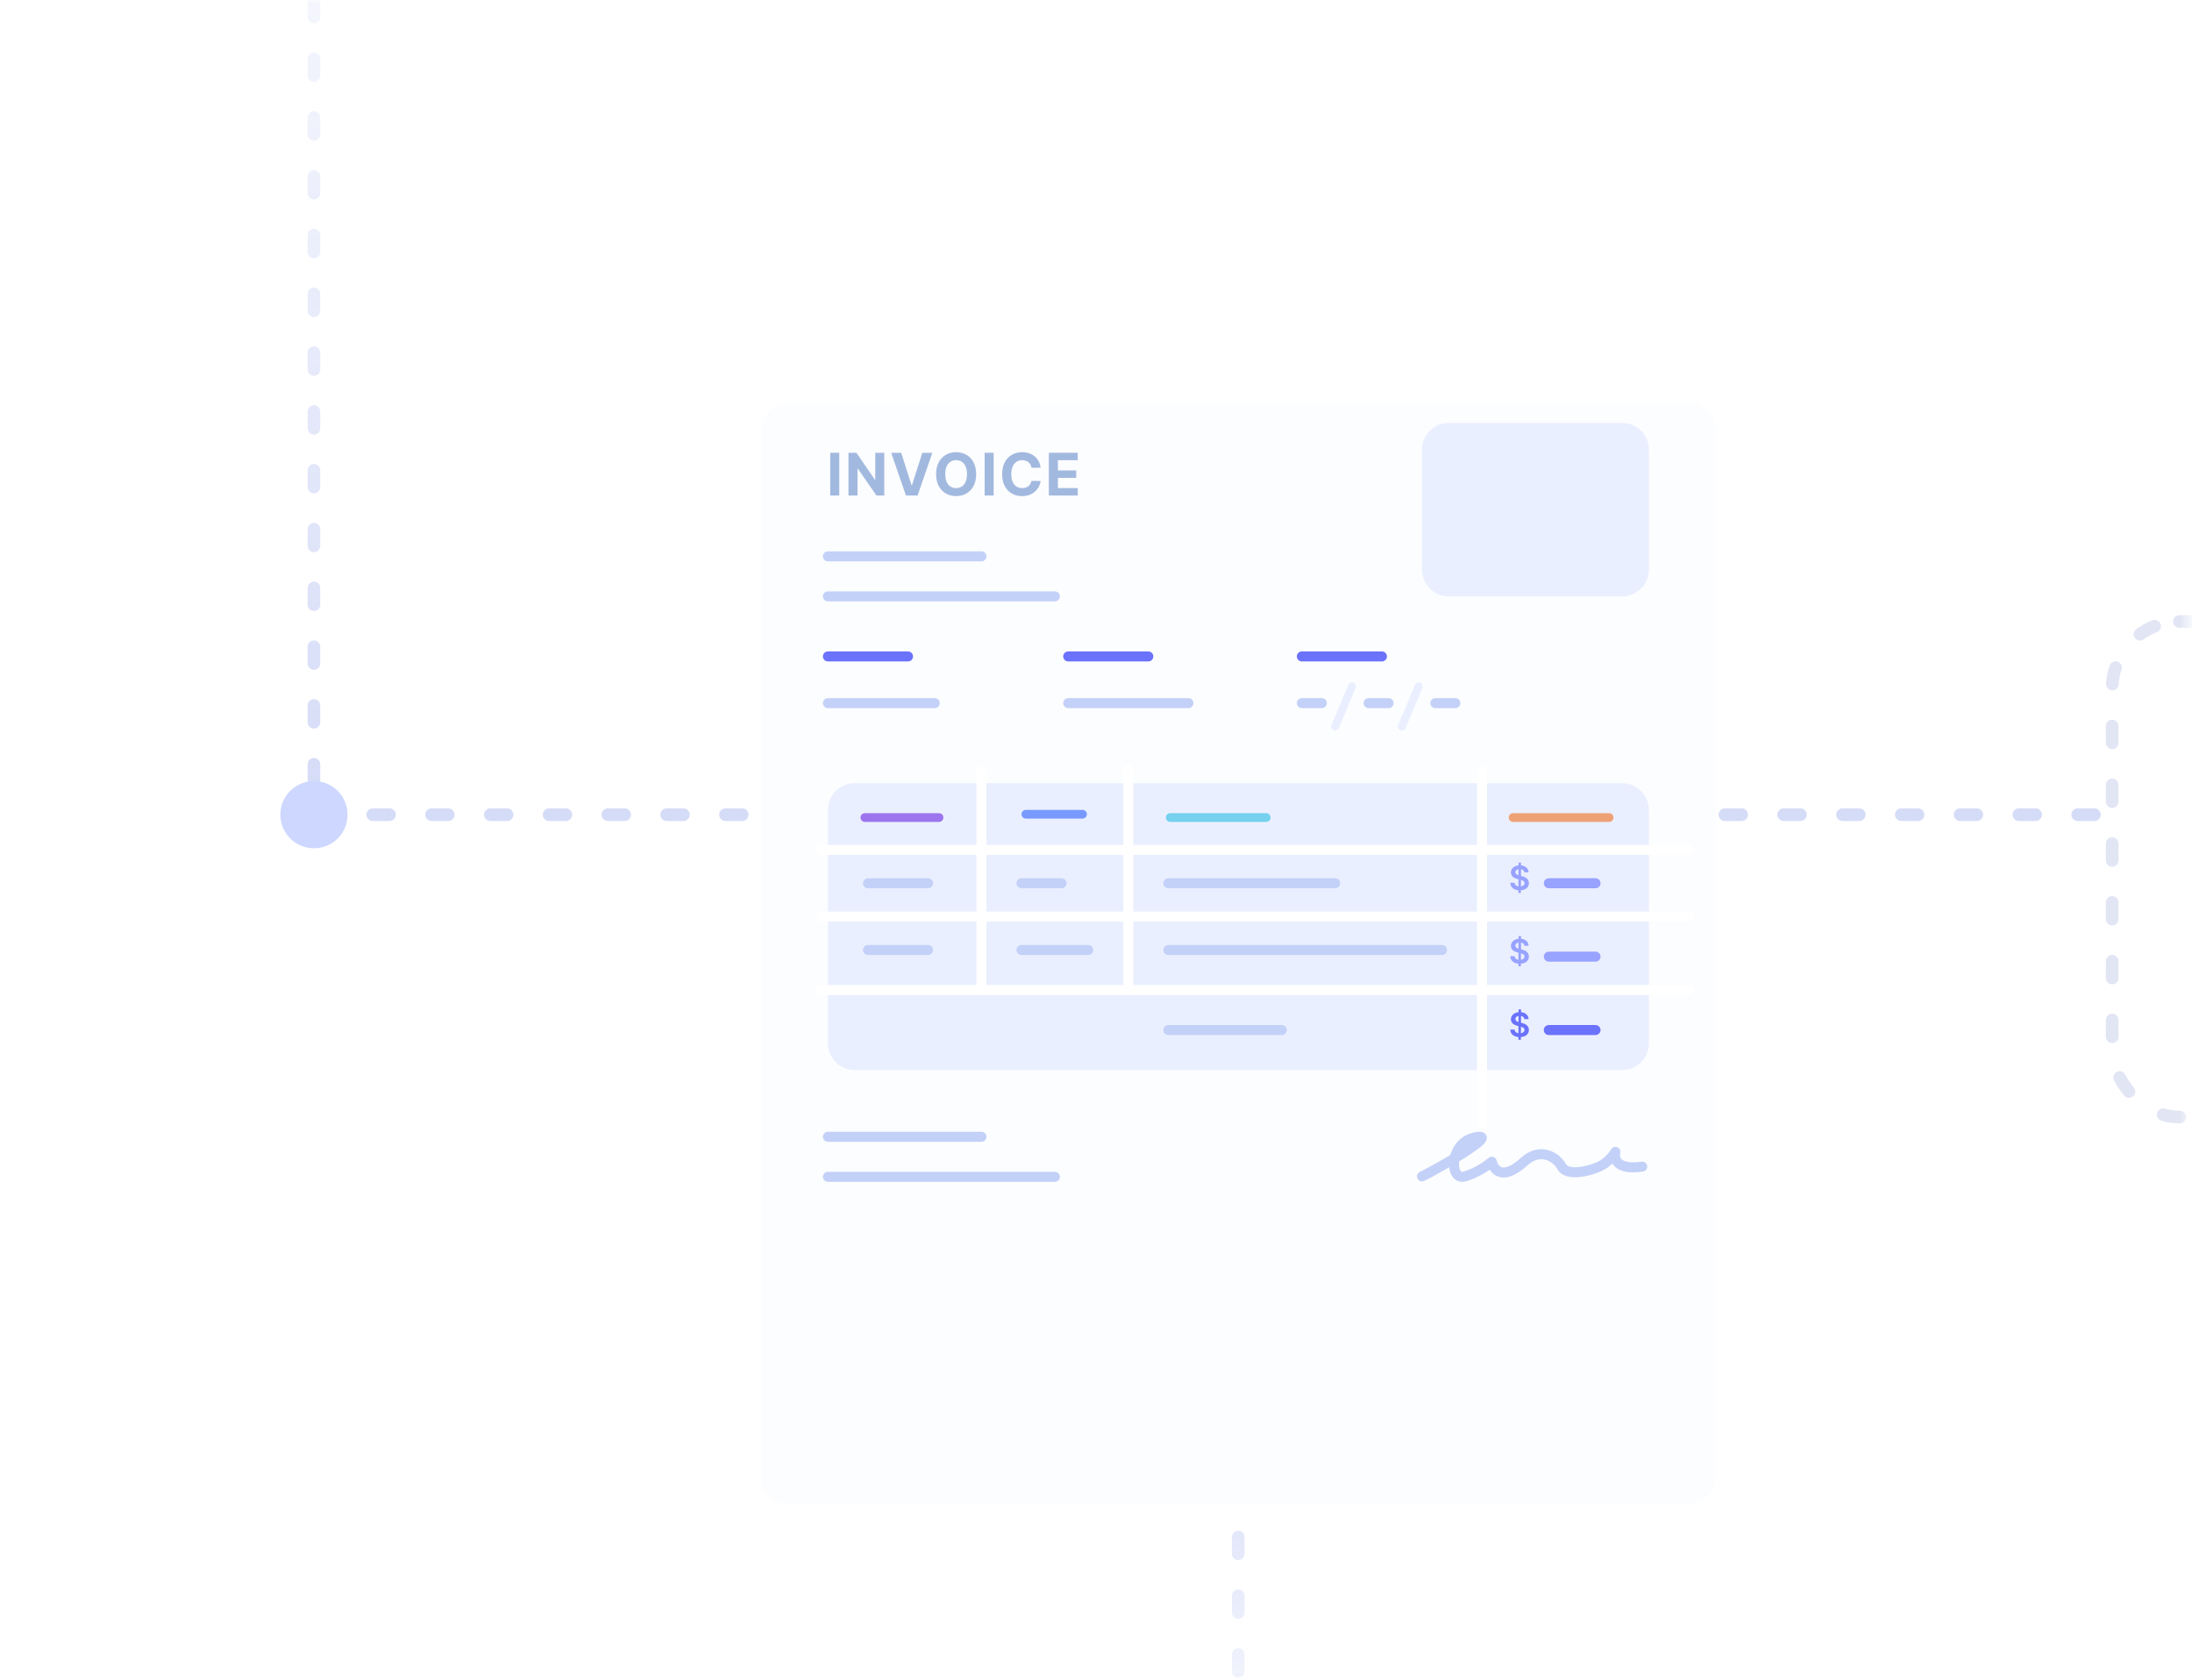 <svg width="261" height="200" viewBox="0 0 261 200" fill="none" xmlns="http://www.w3.org/2000/svg">
<mask id="mask0_207_4913" style="mask-type:alpha" maskUnits="userSpaceOnUse" x="0" y="0" width="261" height="200">
<rect x="0.36" width="260.14" height="200" rx="12" fill="#F8FAFF"/>
</mask>
<g mask="url(#mask0_207_4913)">
<path d="M37.38 -35L37.38 96" stroke="url(#paint0_linear_207_4913)" stroke-opacity="0.2" stroke-width="1.5" stroke-linecap="round" stroke-dasharray="2 5"/>
<path d="M147.439 220L147.439 164" stroke="url(#paint1_linear_207_4913)" stroke-opacity="0.2" stroke-width="1.5" stroke-linecap="round" stroke-dasharray="2 5"/>
<path d="M37.38 97L250.495 97" stroke="#2F50D7" stroke-opacity="0.2" stroke-width="1.5" stroke-linecap="round" stroke-dasharray="2 5"/>
<rect x="251.495" y="74" width="87.047" height="59" rx="8" stroke="#6A7DCB" stroke-opacity="0.2" stroke-width="1.5" stroke-linecap="round" stroke-dasharray="2 5"/>
<ellipse cx="37.381" cy="97" rx="4.002" ry="4" fill="#CDD7FF"/>
<g filter="url(#filter0_d_207_4913)">
<path d="M90.63 47.177C90.63 45.422 92.054 44 93.809 44H201.106C202.862 44 204.285 45.422 204.285 47.177V171.892C204.285 173.647 202.862 175.07 201.106 175.07H93.809C92.054 175.07 90.63 173.647 90.63 171.892V47.177Z" fill="#FCFDFF"/>
</g>
<path d="M99.931 53.909V59H98.855V53.909H99.931Z" fill="#A2B9DF"/>
<path d="M105.288 53.909V59H104.358L102.142 55.796H102.105V59H101.028V53.909H101.973L104.171 57.111H104.216V53.909H105.288Z" fill="#A2B9DF"/>
<path d="M107.308 53.909L108.539 57.777H108.587L109.82 53.909H111.014L109.258 59H107.87L106.112 53.909H107.308Z" fill="#A2B9DF"/>
<path d="M116.231 56.454C116.231 57.01 116.125 57.482 115.915 57.871C115.706 58.261 115.421 58.558 115.059 58.764C114.699 58.968 114.295 59.069 113.846 59.069C113.393 59.069 112.987 58.967 112.627 58.761C112.267 58.556 111.983 58.258 111.774 57.869C111.565 57.479 111.46 57.008 111.46 56.454C111.46 55.899 111.565 55.427 111.774 55.037C111.983 54.648 112.267 54.351 112.627 54.148C112.987 53.942 113.393 53.839 113.846 53.839C114.295 53.839 114.699 53.942 115.059 54.148C115.421 54.351 115.706 54.648 115.915 55.037C116.125 55.427 116.231 55.899 116.231 56.454ZM115.139 56.454C115.139 56.095 115.085 55.791 114.977 55.544C114.871 55.298 114.721 55.11 114.527 54.983C114.333 54.855 114.106 54.791 113.846 54.791C113.585 54.791 113.358 54.855 113.164 54.983C112.97 55.11 112.819 55.298 112.711 55.544C112.605 55.791 112.552 56.095 112.552 56.454C112.552 56.814 112.605 57.117 112.711 57.364C112.819 57.611 112.97 57.798 113.164 57.926C113.358 58.053 113.585 58.117 113.846 58.117C114.106 58.117 114.333 58.053 114.527 57.926C114.721 57.798 114.871 57.611 114.977 57.364C115.085 57.117 115.139 56.814 115.139 56.454Z" fill="#A2B9DF"/>
<path d="M118.315 53.909V59H117.239V53.909H118.315Z" fill="#A2B9DF"/>
<path d="M123.906 55.691H122.817C122.797 55.55 122.756 55.425 122.695 55.316C122.633 55.205 122.555 55.11 122.458 55.032C122.362 54.955 122.251 54.895 122.125 54.853C122.001 54.812 121.866 54.791 121.72 54.791C121.456 54.791 121.226 54.857 121.031 54.988C120.835 55.117 120.683 55.306 120.576 55.554C120.468 55.801 120.414 56.101 120.414 56.454C120.414 56.817 120.468 57.122 120.576 57.369C120.685 57.616 120.838 57.803 121.033 57.928C121.229 58.054 121.455 58.117 121.712 58.117C121.856 58.117 121.99 58.098 122.113 58.06C122.237 58.022 122.347 57.967 122.443 57.894C122.54 57.819 122.619 57.729 122.682 57.623C122.747 57.517 122.792 57.396 122.817 57.26L123.906 57.265C123.878 57.498 123.807 57.724 123.694 57.941C123.583 58.156 123.433 58.349 123.244 58.52C123.057 58.689 122.833 58.823 122.573 58.923C122.314 59.02 122.021 59.069 121.695 59.069C121.241 59.069 120.834 58.967 120.476 58.761C120.12 58.556 119.838 58.258 119.631 57.869C119.425 57.479 119.322 57.008 119.322 56.454C119.322 55.899 119.427 55.427 119.635 55.037C119.844 54.648 120.128 54.351 120.486 54.148C120.844 53.942 121.247 53.839 121.695 53.839C121.99 53.839 122.264 53.881 122.516 53.964C122.769 54.046 122.994 54.167 123.19 54.327C123.385 54.484 123.544 54.677 123.667 54.906C123.791 55.134 123.871 55.396 123.906 55.691Z" fill="#A2B9DF"/>
<path d="M124.888 59V53.909H128.32V54.796H125.965V56.009H128.144V56.897H125.965V58.112H128.33V59H124.888Z" fill="#A2B9DF"/>
<path fill-rule="evenodd" clip-rule="evenodd" d="M97.982 66.242C97.982 65.913 98.249 65.646 98.579 65.646H116.859C117.188 65.646 117.455 65.913 117.455 66.242C117.455 66.571 117.188 66.838 116.859 66.838H98.579C98.249 66.838 97.982 66.571 97.982 66.242Z" fill="#C3D1F8"/>
<path fill-rule="evenodd" clip-rule="evenodd" d="M97.982 135.352C97.982 135.023 98.249 134.756 98.579 134.756H116.859C117.188 134.756 117.455 135.023 117.455 135.352C117.455 135.681 117.188 135.948 116.859 135.948H98.579C98.249 135.948 97.982 135.681 97.982 135.352Z" fill="#C3D1F8"/>
<path fill-rule="evenodd" clip-rule="evenodd" d="M97.982 71.008C97.982 70.679 98.249 70.412 98.579 70.412H125.601C125.931 70.412 126.198 70.679 126.198 71.008C126.198 71.338 125.931 71.605 125.601 71.605H98.579C98.249 71.605 97.982 71.338 97.982 71.008Z" fill="#C3D1F8"/>
<path fill-rule="evenodd" clip-rule="evenodd" d="M97.982 140.118C97.982 139.789 98.249 139.522 98.579 139.522H125.601C125.931 139.522 126.198 139.789 126.198 140.118C126.198 140.447 125.931 140.714 125.601 140.714H98.579C98.249 140.714 97.982 140.447 97.982 140.118Z" fill="#C3D1F8"/>
<path fill-rule="evenodd" clip-rule="evenodd" d="M97.982 83.718C97.982 83.389 98.249 83.122 98.579 83.122H111.295C111.624 83.122 111.891 83.389 111.891 83.718C111.891 84.047 111.624 84.314 111.295 84.314H98.579C98.249 84.314 97.982 84.047 97.982 83.718Z" fill="#C3D1F8"/>
<path fill-rule="evenodd" clip-rule="evenodd" d="M126.595 83.718C126.595 83.389 126.862 83.122 127.191 83.122H141.498C141.827 83.122 142.094 83.389 142.094 83.718C142.094 84.047 141.827 84.314 141.498 84.314H127.191C126.862 84.314 126.595 84.047 126.595 83.718Z" fill="#C3D1F8"/>
<path fill-rule="evenodd" clip-rule="evenodd" d="M154.412 83.718C154.412 83.389 154.679 83.122 155.008 83.122H157.393C157.722 83.122 157.989 83.389 157.989 83.718C157.989 84.047 157.722 84.314 157.393 84.314H155.008C154.679 84.314 154.412 84.047 154.412 83.718Z" fill="#C3D1F8"/>
<path fill-rule="evenodd" clip-rule="evenodd" d="M162.36 83.718C162.36 83.389 162.627 83.122 162.956 83.122H165.34C165.67 83.122 165.936 83.389 165.936 83.718C165.936 84.047 165.67 84.314 165.34 84.314H162.956C162.627 84.314 162.36 84.047 162.36 83.718Z" fill="#C3D1F8"/>
<path fill-rule="evenodd" clip-rule="evenodd" d="M170.308 83.718C170.308 83.389 170.575 83.122 170.904 83.122H173.289C173.618 83.122 173.885 83.389 173.885 83.718C173.885 84.047 173.618 84.314 173.289 84.314H170.904C170.575 84.314 170.308 84.047 170.308 83.718Z" fill="#C3D1F8"/>
<path fill-rule="evenodd" clip-rule="evenodd" d="M97.982 78.158C97.982 77.829 98.249 77.562 98.579 77.562H108.116C108.445 77.562 108.712 77.829 108.712 78.158C108.712 78.487 108.445 78.754 108.116 78.754H98.579C98.249 78.754 97.982 78.487 97.982 78.158Z" fill="#6B72FB"/>
<path fill-rule="evenodd" clip-rule="evenodd" d="M126.595 78.158C126.595 77.829 126.862 77.562 127.191 77.562H136.729C137.058 77.562 137.325 77.829 137.325 78.158C137.325 78.487 137.058 78.754 136.729 78.754H127.191C126.862 78.754 126.595 78.487 126.595 78.158Z" fill="#6B72FB"/>
<path fill-rule="evenodd" clip-rule="evenodd" d="M154.412 78.158C154.412 77.829 154.679 77.562 155.008 77.562H164.546C164.875 77.562 165.142 77.829 165.142 78.158C165.142 78.487 164.875 78.754 164.546 78.754H155.008C154.679 78.754 154.412 78.487 154.412 78.158Z" fill="#6B72FB"/>
<path d="M169.314 53.532C169.314 51.777 170.738 50.355 172.494 50.355H193.158C194.914 50.355 196.337 51.777 196.337 53.532V67.831C196.337 69.586 194.914 71.008 193.158 71.008H172.494C170.738 71.008 169.314 69.586 169.314 67.831V53.532Z" fill="#EAEFFF"/>
<path d="M98.578 96.428C98.578 94.673 100.001 93.25 101.757 93.25H193.158C194.914 93.25 196.337 94.673 196.337 96.428V124.23C196.337 125.985 194.914 127.408 193.158 127.408H101.757C100.001 127.408 98.578 125.985 98.578 124.23V96.428Z" fill="#EAEFFF"/>
<path fill-rule="evenodd" clip-rule="evenodd" d="M161.153 81.292C161.396 81.393 161.511 81.672 161.41 81.915L159.423 86.681C159.321 86.924 159.042 87.039 158.799 86.938C158.556 86.837 158.441 86.558 158.542 86.315L160.529 81.549C160.63 81.306 160.91 81.191 161.153 81.292Z" fill="#EAEFFF"/>
<path fill-rule="evenodd" clip-rule="evenodd" d="M169.101 81.292C169.344 81.393 169.459 81.672 169.357 81.915L167.37 86.681C167.269 86.924 166.99 87.039 166.747 86.938C166.504 86.837 166.389 86.558 166.49 86.315L168.477 81.549C168.578 81.306 168.857 81.191 169.101 81.292Z" fill="#EAEFFF"/>
<path fill-rule="evenodd" clip-rule="evenodd" d="M102.459 97.341C102.459 97.054 102.688 96.822 102.969 96.822H111.818C112.1 96.822 112.328 97.054 112.328 97.341C112.328 97.628 112.1 97.861 111.818 97.861H102.969C102.688 97.861 102.459 97.628 102.459 97.341Z" fill="#9C75EE"/>
<path fill-rule="evenodd" clip-rule="evenodd" d="M121.628 96.947C121.628 96.66 121.866 96.428 122.159 96.428H128.888C129.182 96.428 129.419 96.66 129.419 96.947C129.419 97.234 129.182 97.467 128.888 97.467H122.159C121.866 97.467 121.628 97.234 121.628 96.947Z" fill="#789AFF"/>
<path fill-rule="evenodd" clip-rule="evenodd" d="M138.819 97.341C138.819 97.054 139.046 96.822 139.325 96.822H150.78C151.059 96.822 151.286 97.054 151.286 97.341C151.286 97.628 151.059 97.861 150.78 97.861H139.325C139.046 97.861 138.819 97.628 138.819 97.341Z" fill="#75D1EE"/>
<path fill-rule="evenodd" clip-rule="evenodd" d="M179.647 97.341C179.647 97.054 179.873 96.822 180.152 96.822H191.608C191.887 96.822 192.113 97.054 192.113 97.341C192.113 97.628 191.887 97.861 191.608 97.861H180.152C179.873 97.861 179.647 97.628 179.647 97.341Z" fill="#EEA175"/>
<path fill-rule="evenodd" clip-rule="evenodd" d="M102.751 105.166C102.751 104.837 103.018 104.57 103.348 104.57H110.501C110.83 104.57 111.097 104.837 111.097 105.166C111.097 105.495 110.83 105.762 110.501 105.762H103.348C103.018 105.762 102.751 105.495 102.751 105.166Z" fill="#C3D1F8"/>
<path fill-rule="evenodd" clip-rule="evenodd" d="M121.031 105.166C121.031 104.837 121.298 104.57 121.627 104.57H126.396C126.725 104.57 126.992 104.837 126.992 105.166C126.992 105.495 126.725 105.762 126.396 105.762H121.627C121.298 105.762 121.031 105.495 121.031 105.166Z" fill="#C3D1F8"/>
<path fill-rule="evenodd" clip-rule="evenodd" d="M138.517 105.166C138.517 104.837 138.783 104.57 139.113 104.57H158.982C159.312 104.57 159.579 104.837 159.579 105.166C159.579 105.495 159.312 105.762 158.982 105.762H139.113C138.783 105.762 138.517 105.495 138.517 105.166Z" fill="#C3D1F8"/>
<path fill-rule="evenodd" clip-rule="evenodd" d="M138.517 122.642C138.517 122.313 138.783 122.046 139.113 122.046H152.624C152.953 122.046 153.22 122.313 153.22 122.642C153.22 122.971 152.953 123.238 152.624 123.238H139.113C138.783 123.238 138.517 122.971 138.517 122.642Z" fill="#C3D1F8"/>
<path fill-rule="evenodd" clip-rule="evenodd" d="M121.031 113.11C121.031 112.781 121.298 112.514 121.627 112.514H129.575C129.904 112.514 130.171 112.781 130.171 113.11C130.171 113.439 129.904 113.706 129.575 113.706H121.627C121.298 113.706 121.031 113.439 121.031 113.11Z" fill="#C3D1F8"/>
<path fill-rule="evenodd" clip-rule="evenodd" d="M138.517 113.11C138.517 112.781 138.783 112.514 139.113 112.514H171.699C172.028 112.514 172.295 112.781 172.295 113.11C172.295 113.439 172.028 113.706 171.699 113.706H139.113C138.783 113.706 138.517 113.439 138.517 113.11Z" fill="#C3D1F8"/>
<path fill-rule="evenodd" clip-rule="evenodd" d="M97.188 109.138C97.188 108.809 97.454 108.542 97.784 108.542L201.106 108.542C201.436 108.542 201.703 108.809 201.703 109.138C201.703 109.467 201.436 109.734 201.106 109.734L97.784 109.734C97.454 109.734 97.188 109.467 97.188 109.138Z" fill="white"/>
<path fill-rule="evenodd" clip-rule="evenodd" d="M97.188 101.194C97.188 100.865 97.454 100.598 97.784 100.598L201.106 100.598C201.436 100.598 201.703 100.865 201.703 101.194C201.703 101.524 201.436 101.79 201.106 101.79L97.784 101.79C97.454 101.79 97.188 101.524 97.188 101.194Z" fill="white"/>
<path fill-rule="evenodd" clip-rule="evenodd" d="M97.188 117.876C97.188 117.547 97.454 117.28 97.784 117.28L201.106 117.28C201.436 117.28 201.703 117.547 201.703 117.876C201.703 118.205 201.436 118.472 201.106 118.472L97.784 118.472C97.454 118.472 97.188 118.205 97.188 117.876Z" fill="white"/>
<path fill-rule="evenodd" clip-rule="evenodd" d="M116.858 91.066C117.188 91.066 117.455 91.333 117.455 91.662L117.455 117.876C117.455 118.205 117.188 118.471 116.858 118.471C116.529 118.471 116.262 118.205 116.262 117.876L116.262 91.662C116.262 91.333 116.529 91.066 116.858 91.066Z" fill="white"/>
<path fill-rule="evenodd" clip-rule="evenodd" d="M134.344 91.066C134.674 91.066 134.94 91.333 134.94 91.662L134.94 117.876C134.94 118.205 134.674 118.471 134.344 118.471C134.015 118.471 133.748 118.205 133.748 117.876L133.748 91.662C133.748 91.333 134.015 91.066 134.344 91.066Z" fill="white"/>
<path fill-rule="evenodd" clip-rule="evenodd" d="M176.467 91.066C176.797 91.066 177.063 91.333 177.063 91.662L177.063 133.763C177.063 134.092 176.797 134.359 176.467 134.359C176.138 134.359 175.871 134.092 175.871 133.763L175.871 91.662C175.871 91.333 176.138 91.066 176.467 91.066Z" fill="white"/>
<path fill-rule="evenodd" clip-rule="evenodd" d="M102.751 113.11C102.751 112.781 103.018 112.514 103.348 112.514H110.501C110.83 112.514 111.097 112.781 111.097 113.11C111.097 113.439 110.83 113.706 110.501 113.706H103.348C103.018 113.706 102.751 113.439 102.751 113.11Z" fill="#C3D1F8"/>
<path fill-rule="evenodd" clip-rule="evenodd" d="M183.82 105.166C183.82 104.837 184.087 104.57 184.416 104.57L189.98 104.57C190.309 104.57 190.576 104.837 190.576 105.166C190.576 105.495 190.309 105.762 189.98 105.762L184.416 105.762C184.087 105.762 183.82 105.495 183.82 105.166Z" fill="#98A2FF"/>
<path fill-rule="evenodd" clip-rule="evenodd" d="M183.82 113.904C183.82 113.575 184.087 113.308 184.416 113.308L189.98 113.308C190.309 113.308 190.576 113.575 190.576 113.904C190.576 114.233 190.309 114.5 189.98 114.5L184.416 114.5C184.087 114.5 183.82 114.233 183.82 113.904Z" fill="#98A2FF"/>
<path fill-rule="evenodd" clip-rule="evenodd" d="M183.82 122.642C183.82 122.313 184.087 122.046 184.416 122.046L189.98 122.046C190.309 122.046 190.576 122.313 190.576 122.642C190.576 122.971 190.309 123.238 189.98 123.238L184.416 123.238C184.087 123.238 183.82 122.971 183.82 122.642Z" fill="#6B72FB"/>
<path d="M180.792 106.321H181.091L181.093 105.998C181.698 105.955 182.045 105.622 182.047 105.149C182.045 104.648 181.632 104.42 181.197 104.317L181.104 104.293L181.109 103.488C181.335 103.527 181.481 103.663 181.503 103.866H182.007C181.999 103.417 181.646 103.09 181.112 103.039L181.114 102.711H180.815L180.813 103.039C180.284 103.093 179.903 103.417 179.904 103.884C179.904 104.299 180.199 104.537 180.675 104.66L180.802 104.692L180.796 105.546C180.544 105.506 180.362 105.362 180.343 105.107H179.828C179.848 105.636 180.212 105.95 180.793 105.998L180.792 106.321ZM181.095 105.546L181.101 104.771C181.358 104.846 181.522 104.945 181.523 105.145C181.522 105.354 181.354 105.503 181.095 105.546ZM180.805 104.217C180.61 104.155 180.432 104.052 180.435 103.852C180.436 103.67 180.573 103.529 180.81 103.488L180.805 104.217Z" fill="#98A2FF"/>
<path d="M180.792 115.059H181.091L181.093 114.736C181.698 114.693 182.045 114.36 182.047 113.887C182.045 113.387 181.632 113.158 181.197 113.055L181.104 113.031L181.109 112.226C181.335 112.265 181.481 112.401 181.503 112.604H182.007C181.999 112.155 181.646 111.828 181.112 111.777L181.114 111.449H180.815L180.813 111.777C180.284 111.831 179.903 112.155 179.904 112.622C179.904 113.037 180.199 113.275 180.675 113.398L180.802 113.43L180.796 114.284C180.544 114.244 180.362 114.1 180.343 113.845H179.828C179.848 114.374 180.212 114.688 180.793 114.736L180.792 115.059ZM181.095 114.284L181.101 113.509C181.358 113.584 181.522 113.683 181.523 113.883C181.522 114.092 181.354 114.241 181.095 114.284ZM180.805 112.955C180.61 112.893 180.432 112.79 180.435 112.59C180.436 112.408 180.573 112.267 180.81 112.226L180.805 112.955Z" fill="#98A2FF"/>
<path d="M180.792 123.797H181.091L181.093 123.474C181.698 123.431 182.045 123.098 182.047 122.625C182.045 122.124 181.632 121.896 181.197 121.793L181.104 121.769L181.109 120.964C181.335 121.003 181.481 121.139 181.503 121.342H182.007C181.999 120.893 181.646 120.566 181.112 120.515L181.114 120.187H180.815L180.813 120.515C180.284 120.569 179.903 120.893 179.904 121.36C179.904 121.775 180.199 122.013 180.675 122.136L180.802 122.168L180.796 123.022C180.544 122.982 180.362 122.838 180.343 122.583H179.828C179.848 123.112 180.212 123.426 180.793 123.474L180.792 123.797ZM181.095 123.022L181.101 122.247C181.358 122.322 181.522 122.421 181.523 122.621C181.522 122.83 181.354 122.979 181.095 123.022ZM180.805 121.693C180.61 121.631 180.432 121.528 180.435 121.328C180.436 121.146 180.573 121.005 180.81 120.964L180.805 121.693Z" fill="#6B72FB"/>
<path fill-rule="evenodd" clip-rule="evenodd" d="M172.547 138.987C171.233 139.749 170.01 140.405 169.561 140.61C169.262 140.746 168.908 140.614 168.772 140.315C168.635 140.015 168.767 139.662 169.067 139.525C169.546 139.307 171.134 138.449 172.682 137.525C173.023 136.334 173.948 135.118 175.604 134.816C175.821 134.776 176.02 134.753 176.192 134.756C176.325 134.759 176.606 134.776 176.819 134.981C176.948 135.104 177.022 135.268 177.033 135.439C177.043 135.594 177.001 135.722 176.963 135.807C176.891 135.97 176.772 136.11 176.671 136.215C176.263 136.641 175.42 137.224 174.511 137.8C174.262 137.958 174.003 138.119 173.739 138.279C173.677 138.767 173.758 139.153 173.883 139.359C173.941 139.456 173.996 139.493 174.031 139.507C174.062 139.52 174.128 139.537 174.258 139.498C175.694 139.061 176.855 138.219 177.229 137.878C177.386 137.734 177.608 137.686 177.811 137.75C178.014 137.815 178.167 137.982 178.212 138.19C178.297 138.577 178.523 138.898 178.829 138.983C179.134 139.068 179.828 139.007 181.067 137.878C182.166 136.875 183.334 136.665 184.345 136.941C185.316 137.207 186.08 137.905 186.469 138.615C186.53 138.726 186.652 138.831 186.9 138.903C187.155 138.976 187.496 138.997 187.896 138.964C188.697 138.897 189.589 138.627 190.177 138.359C191.052 137.96 191.65 137.177 191.821 136.865C191.966 136.6 192.287 136.486 192.567 136.599C192.847 136.713 192.998 137.018 192.918 137.309C192.851 137.554 192.885 137.848 193.11 138.05C193.354 138.27 193.981 138.536 195.453 138.312C195.778 138.263 196.082 138.486 196.131 138.812C196.181 139.137 195.957 139.441 195.632 139.49C194.033 139.733 192.954 139.513 192.312 138.936C192.176 138.813 192.067 138.681 191.981 138.545C191.63 138.878 191.191 139.207 190.672 139.443C189.98 139.759 188.954 140.072 187.995 140.151C187.516 140.191 187.017 140.175 186.572 140.048C186.121 139.919 185.683 139.66 185.424 139.188C185.173 138.731 184.658 138.263 184.03 138.091C183.441 137.93 182.69 138.011 181.87 138.758C180.55 139.962 179.432 140.387 178.51 140.131C177.981 139.984 177.619 139.643 177.383 139.267C176.73 139.726 175.746 140.291 174.605 140.638C174.255 140.744 173.902 140.743 173.578 140.609C173.258 140.478 173.023 140.242 172.862 139.974C172.689 139.688 172.588 139.347 172.547 138.987ZM176.202 135.95C176.201 135.951 176.195 135.95 176.185 135.948C176.197 135.949 176.202 135.95 176.202 135.95Z" fill="#C3D1F8"/>
</g>
<defs>
<filter id="filter0_d_207_4913" x="60.63" y="18" width="173.655" height="191.07" filterUnits="userSpaceOnUse" color-interpolation-filters="sRGB">
<feFlood flood-opacity="0" result="BackgroundImageFix"/>
<feColorMatrix in="SourceAlpha" type="matrix" values="0 0 0 0 0 0 0 0 0 0 0 0 0 0 0 0 0 0 127 0" result="hardAlpha"/>
<feOffset dy="4"/>
<feGaussianBlur stdDeviation="15"/>
<feComposite in2="hardAlpha" operator="out"/>
<feColorMatrix type="matrix" values="0 0 0 0 0.329 0 0 0 0 0.435 0 0 0 0 1 0 0 0 0.09 0"/>
<feBlend mode="normal" in2="BackgroundImageFix" result="effect1_dropShadow_207_4913"/>
<feBlend mode="normal" in="SourceGraphic" in2="effect1_dropShadow_207_4913" result="shape"/>
</filter>
<linearGradient id="paint0_linear_207_4913" x1="37.88" y1="-35" x2="37.88" y2="96" gradientUnits="userSpaceOnUse">
<stop stop-color="#2F50D7" stop-opacity="0"/>
<stop offset="1" stop-color="#2F50D7"/>
</linearGradient>
<linearGradient id="paint1_linear_207_4913" x1="146.939" y1="220" x2="146.939" y2="164" gradientUnits="userSpaceOnUse">
<stop stop-color="#2F50D7" stop-opacity="0"/>
<stop offset="1" stop-color="#2F50D7"/>
</linearGradient>
</defs>
</svg>
